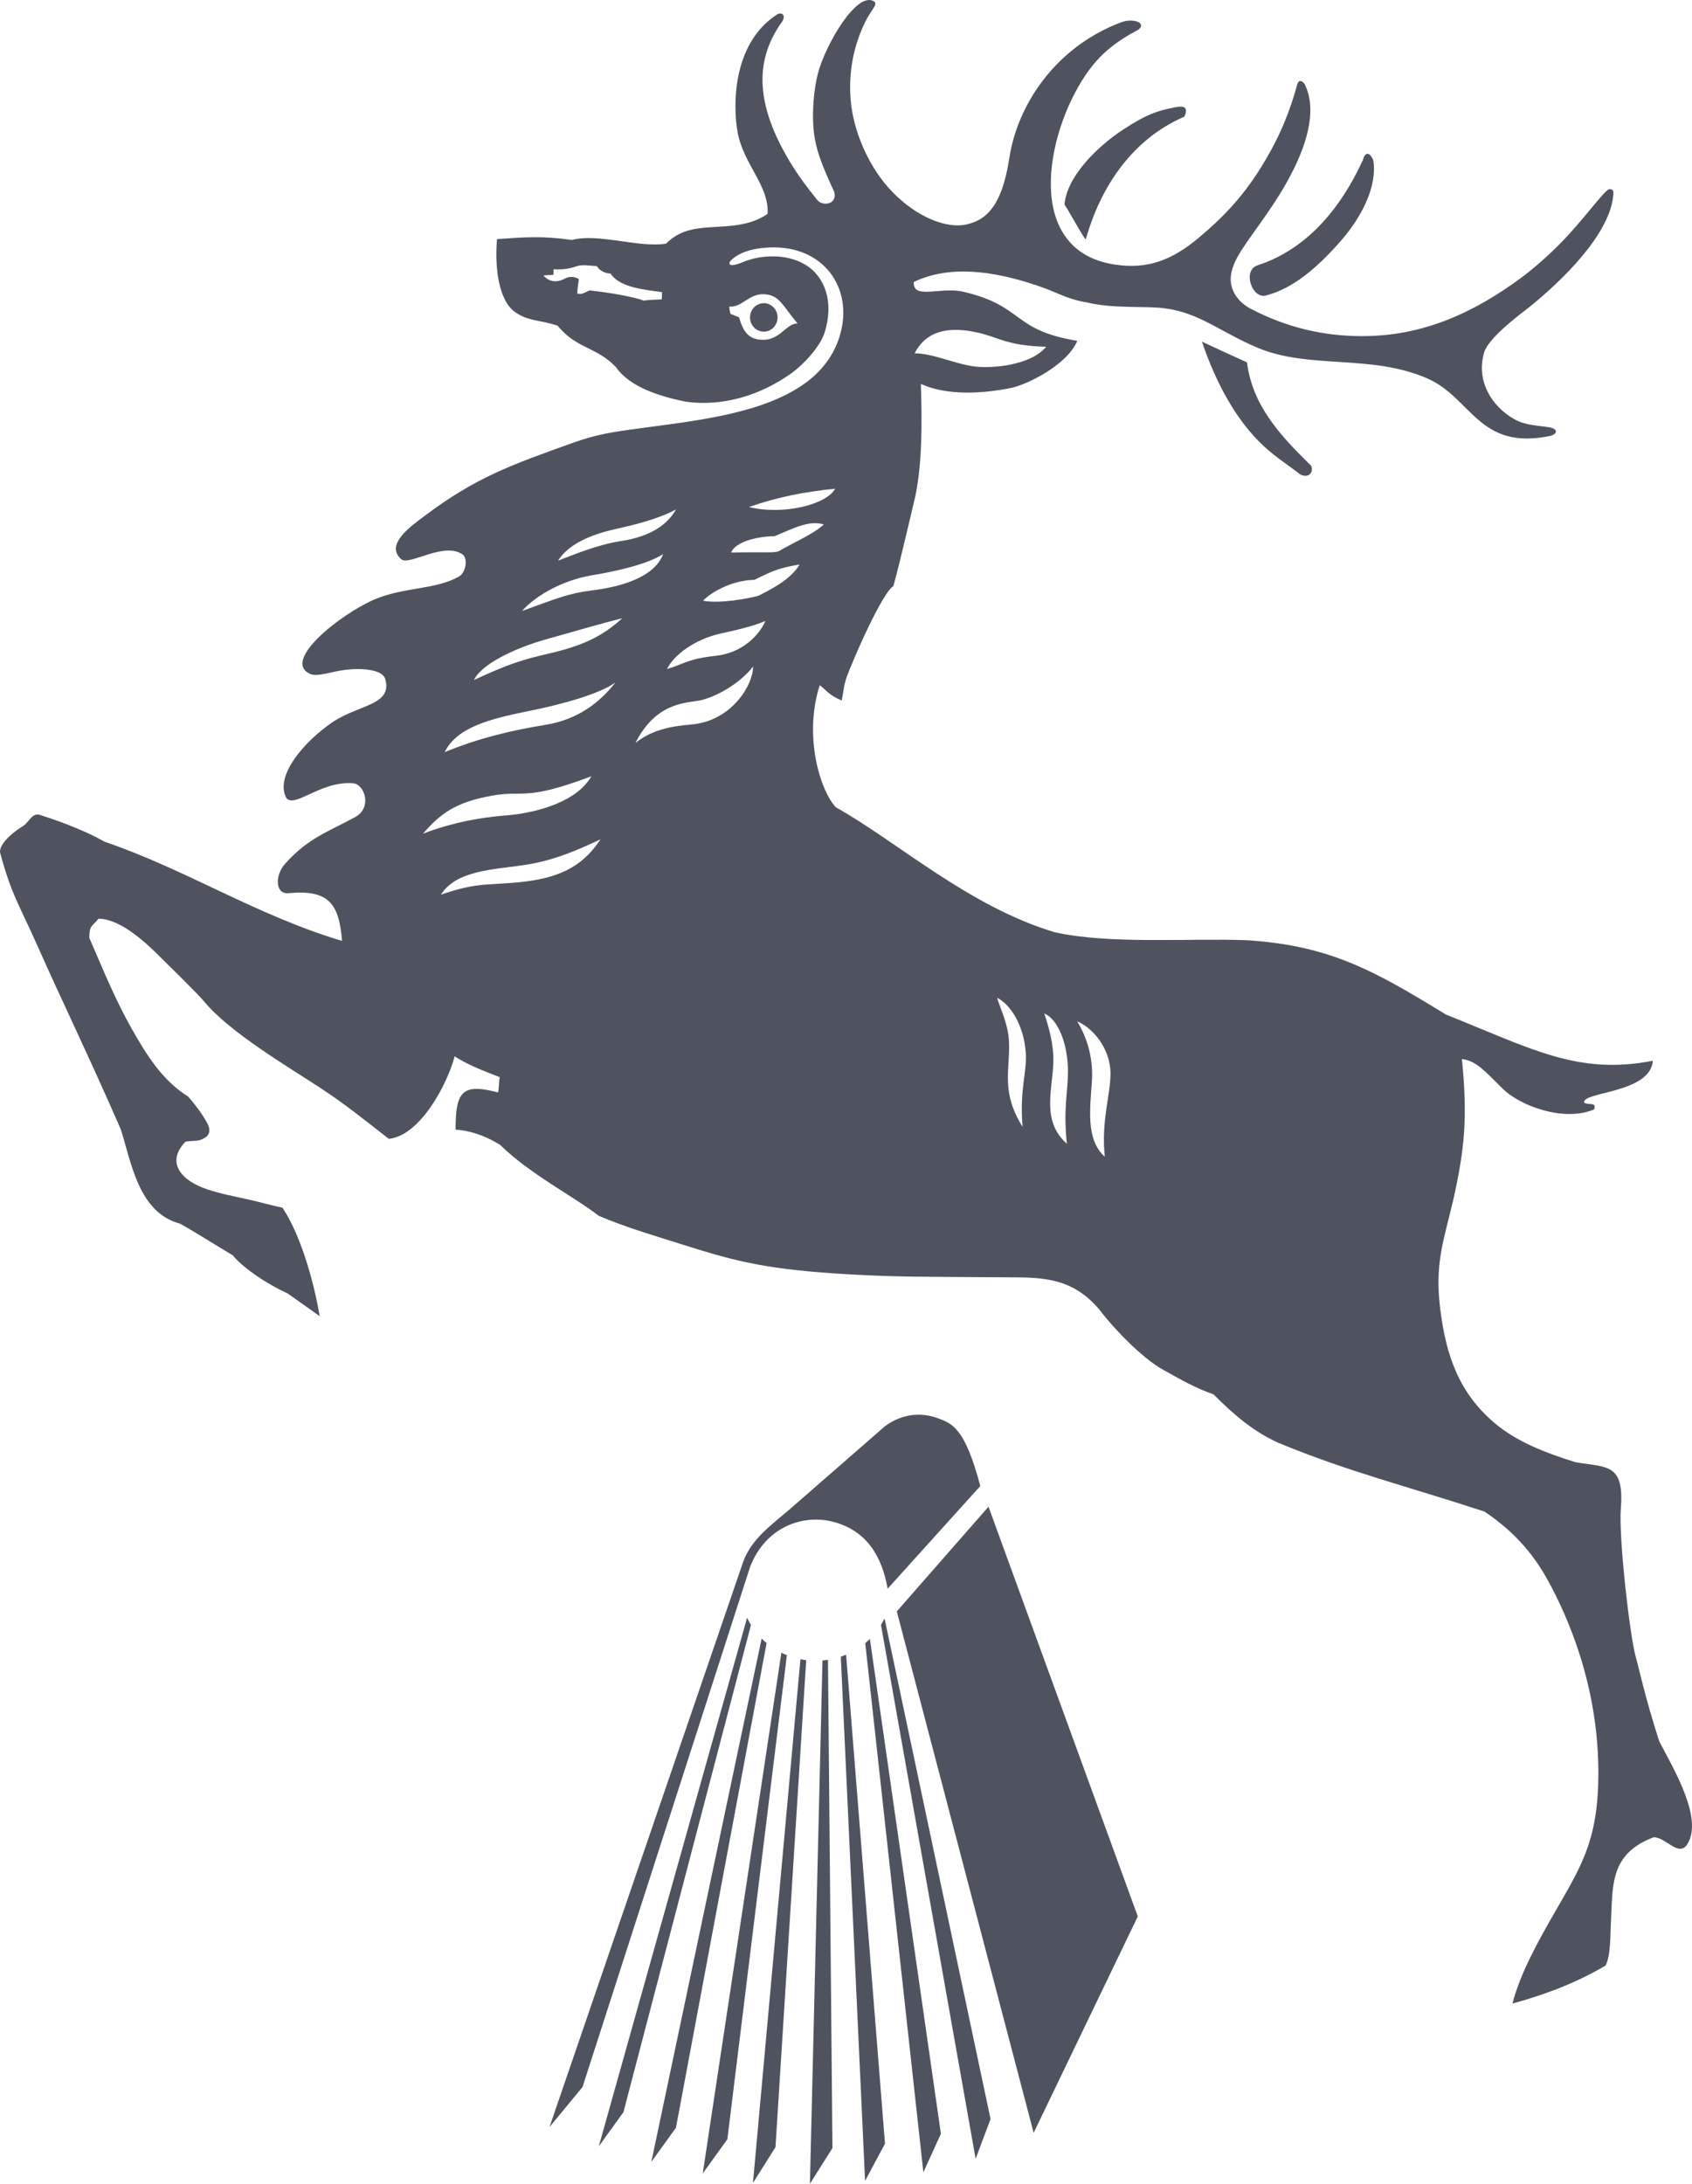 <?xml version="1.0" encoding="UTF-8" standalone="no"?><!DOCTYPE svg PUBLIC "-//W3C//DTD SVG 1.1//EN" "http://www.w3.org/Graphics/SVG/1.1/DTD/svg11.dtd"><svg width="69" height="89" viewBox="0 0 69 89" fill="none" xmlns="http://www.w3.org/2000/svg">
<path fill-rule="evenodd" clip-rule="evenodd" d="M61.679 81.656C61.994 80.403 62.802 78.987 63.377 77.984C64.441 76.128 65.153 75.074 65.181 72.417C65.22 68.744 63.921 65.856 63.105 64.376C62.289 62.896 61.271 62.106 60.544 61.608C57.367 60.564 54.983 59.985 52.107 58.793C51.147 58.349 50.389 57.732 49.491 56.831C48.729 56.556 48.278 56.296 47.449 55.836C46.562 55.348 45.385 54.105 44.863 53.41C43.854 52.19 42.748 52.069 41.462 52.06C37.314 52.034 36.509 52.045 34.547 51.931C31.407 51.748 30.11 51.448 27.856 50.73C26.742 50.376 25.563 50.039 24.419 49.552C23.334 48.718 21.645 47.876 20.395 46.661C19.704 46.229 19.057 46.066 18.58 46.039C18.568 44.394 18.922 44.169 20.309 44.521C20.354 44.387 20.34 44.013 20.384 43.901C19.848 43.697 19.008 43.376 18.542 43.048C18.227 44.242 17.099 46.305 15.853 46.413C14.861 45.639 14.086 45.009 13.075 44.346C11.796 43.507 9.365 42.076 8.333 40.825C8.08 40.518 6.821 39.286 6.385 38.856C5.672 38.151 4.777 37.448 4.018 37.441C3.755 37.775 3.647 37.684 3.642 38.223C4.214 39.541 4.704 40.752 5.393 41.967C5.966 42.973 6.615 44.034 7.669 44.688C7.889 44.932 8.225 45.358 8.443 45.759C8.639 46.119 8.517 46.325 8.203 46.446C8.014 46.518 7.931 46.477 7.565 46.529C6.737 47.385 7.411 48.131 8.456 48.473C9.044 48.666 9.453 48.735 10.089 48.876C10.47 48.96 10.991 49.106 11.518 49.221C12.209 50.236 12.783 52.114 13.035 53.64C12.626 53.345 12.144 53.013 11.735 52.718C10.734 52.256 9.828 51.588 9.498 51.165C8.808 50.755 8.031 50.257 7.341 49.87C5.637 49.42 5.356 47.355 4.922 46.017C3.63 43.06 2.581 40.913 1.522 38.534C0.781 36.868 0.471 36.48 0.009 34.767C-0.07 34.473 0.406 33.994 0.912 33.684C1.239 33.484 1.3 33.057 1.709 33.241C2.013 33.333 3.318 33.761 4.258 34.303C7.566 35.424 10.462 37.308 13.948 38.347C13.829 36.807 13.386 36.25 11.767 36.402C11.215 36.453 11.208 35.671 11.621 35.209C12.578 34.139 13.373 33.91 14.487 33.298C15.193 32.911 14.864 31.966 14.408 31.924C13.1 31.806 12.017 32.957 11.677 32.524C11.182 31.594 12.466 30.174 13.553 29.438C14.639 28.702 16.021 28.749 15.708 27.669C15.6 27.298 14.804 27.217 14.116 27.296C13.526 27.362 12.955 27.6 12.653 27.467C11.459 26.943 13.885 25.034 15.246 24.442C16.462 23.914 17.763 24.046 18.726 23.491C18.968 23.352 19.09 22.836 18.895 22.621C18.141 22.031 16.688 23.08 16.361 22.79C15.687 22.192 16.757 21.445 17.31 21.03C19.398 19.46 20.838 18.95 23.352 18.052C24.384 17.683 25.005 17.605 26.095 17.456C29.165 17.037 33.424 16.657 34.27 13.605C34.794 11.714 33.569 9.992 31.38 10.086C30.378 10.129 29.918 10.462 29.758 10.676C29.703 10.821 29.853 10.868 30.288 10.685C31.025 10.374 32.097 10.327 32.863 10.801C33.629 11.275 34.024 12.295 33.629 13.551C33.454 14.11 32.792 14.84 32.281 15.206C30.956 16.155 29.419 16.57 27.98 16.373C26.838 16.147 25.662 15.748 25.122 14.968C24.34 14.134 23.488 14.211 22.745 13.276C21.988 13.022 21.57 13.105 21.016 12.727C20.323 12.254 20.169 10.861 20.269 9.745C21.362 9.667 22.123 9.607 23.321 9.78C24.387 9.494 26.042 10.107 27.159 9.931C27.694 9.401 28.279 9.31 28.909 9.266C29.718 9.21 30.581 9.22 31.304 8.716C31.363 7.541 30.311 6.699 30.076 5.37C29.902 4.393 29.822 1.825 31.666 0.603C31.869 0.462 32.127 0.618 31.82 0.987C30.769 2.531 30.828 4.283 32.207 6.586C32.531 7.125 32.939 7.676 33.348 8.173C33.584 8.414 34.146 8.324 34.022 7.827C33.508 6.703 33.248 6.078 33.175 5.234C33.117 4.577 33.182 3.667 33.35 3.011C33.651 1.834 34.958 -0.411 35.653 0.065C35.814 0.176 35.492 0.448 35.264 0.929C34.826 1.852 34.598 2.883 34.688 4.047C34.787 5.317 35.413 6.819 36.394 7.825C37.438 8.896 38.642 9.323 39.412 9.148C40.183 8.972 40.853 8.459 41.163 6.428C41.482 4.335 42.979 1.961 45.681 0.923C46.158 0.723 46.782 0.907 46.428 1.207C45.543 1.679 44.874 2.161 44.26 3.072C42.617 5.512 41.755 10.226 45.463 10.783C46.806 10.986 47.8 10.6 48.892 9.684C49.775 8.944 50.627 8.104 51.419 6.831C51.961 5.96 52.501 4.92 52.904 3.431C52.957 3.252 53.094 3.265 53.207 3.434C53.748 4.534 53.261 6.035 52.468 7.441C51.723 8.761 50.812 9.814 50.439 10.52C50.267 10.846 50.151 11.201 50.198 11.533C50.257 11.96 50.552 12.347 51.003 12.583C52.543 13.386 54.036 13.694 55.513 13.699C57.669 13.707 59.681 13.012 61.847 11.459C62.526 10.973 63.322 10.27 63.965 9.568C64.822 8.63 65.455 7.728 65.635 7.711C65.781 7.698 65.801 7.803 65.795 7.896C65.696 9.501 63.735 11.418 62.313 12.559C61.769 12.971 60.681 13.816 60.521 14.374C60.194 15.503 60.804 16.546 61.751 17.083C62.197 17.337 62.648 17.331 63.23 17.422C63.524 17.504 63.517 17.663 63.253 17.759C60.292 18.387 60.031 16.22 58.204 15.422C55.91 14.422 53.403 15.061 51.291 14.175C49.785 13.542 48.932 12.76 47.536 12.571C46.677 12.453 45.478 12.598 44.302 12.323C43.446 12.172 43.197 11.938 42.245 11.621C40.522 11.048 38.74 10.786 37.264 11.492C37.216 12.231 38.362 11.674 39.285 11.89C41.769 12.47 41.258 13.456 43.932 13.891C43.508 14.899 41.843 15.687 41.239 15.809C40.103 16.039 38.662 16.142 37.554 15.65C37.603 17.243 37.614 19.072 37.276 20.445C36.669 23.018 36.568 23.39 36.43 23.892C36.013 24.099 34.787 26.851 34.498 27.678C34.377 28.1 34.439 27.988 34.326 28.547C33.787 28.332 33.687 28.109 33.428 27.927C32.758 30.025 33.458 32.24 34.088 32.902C36.639 34.335 39.478 36.925 42.999 37.991C45.231 38.492 48.39 38.234 50.839 38.318C54.225 38.535 56.027 39.549 58.962 41.347C62.439 42.734 64.333 43.829 67.403 43.232C67.304 44.569 64.487 44.489 64.603 44.941C64.784 45.057 65.121 44.893 65.007 45.217C63.743 45.738 61.984 45.058 61.29 44.38C60.581 43.688 60.224 43.235 59.617 43.163C59.858 45.585 59.721 46.849 59.264 48.908C58.86 50.609 58.501 51.509 58.736 53.377C58.972 55.249 59.502 56.787 60.977 58.019C61.862 58.758 62.996 59.202 64.251 59.594C65.551 59.808 66.245 59.646 66.097 61.489C66.004 62.65 66.474 66.781 66.721 67.583C66.812 67.88 67.076 69.157 67.668 70.978C68.283 72.145 69.444 74.099 68.822 75.141C68.468 75.733 67.922 74.857 67.433 74.881C65.74 75.515 65.77 76.72 65.708 77.987C65.657 79.038 65.686 79.703 65.472 80.109C64.079 80.934 62.678 81.379 61.679 81.656ZM17.98 36.464C18.617 35.451 20.161 35.445 21.424 35.248C22.636 35.059 23.59 34.627 24.488 34.208C23.857 35.157 23.038 35.739 21.384 35.932C19.925 36.103 19.521 35.925 17.98 36.464ZM17.25 33.978C17.954 33.164 18.568 32.693 20.081 32.425C21.385 32.194 21.396 32.664 24.114 31.638C23.57 32.611 22.044 33.122 20.599 33.237C19.064 33.359 17.914 33.718 17.25 33.978ZM18.134 30.65C18.643 29.638 19.943 29.304 21.64 28.963C22.944 28.701 24.497 28.266 25.1 27.809C24.491 28.598 23.593 29.319 22.268 29.537C20.749 29.788 19.558 30.08 18.134 30.65ZM25.915 30.277C26.637 28.853 27.617 28.669 28.398 28.571C29.098 28.483 30.172 27.867 30.71 27.165C30.724 27.869 29.901 29.292 28.357 29.508C27.877 29.575 26.8 29.571 25.915 30.277ZM19.329 27.714C19.626 27.078 20.952 26.434 22.204 26.075C23.509 25.701 24.868 25.32 25.373 25.198C24.535 25.964 23.724 26.324 22.36 26.642C21.341 26.879 20.801 27.031 19.329 27.714ZM27.199 27.268C27.47 26.707 28.317 26.057 29.389 25.82C29.929 25.701 30.722 25.526 31.213 25.306C30.958 25.905 30.25 26.611 29.211 26.725C28.026 26.854 27.947 27.046 27.199 27.268ZM21.287 24.902C21.881 24.231 22.997 23.647 24.086 23.456C24.289 23.421 26.246 23.116 27.042 22.581C26.674 23.569 25.217 23.932 24.113 24.067C23.184 24.181 22.632 24.415 21.287 24.902ZM28.672 24.482C28.924 24.202 29.769 23.651 30.766 23.631C31.532 23.255 31.734 23.157 32.607 23.006C32.272 23.613 31.35 24.073 30.916 24.285C30.475 24.402 29.332 24.611 28.672 24.482ZM22.756 22.851C23.191 22.168 24.091 21.795 25.031 21.58C25.917 21.377 26.79 21.173 27.57 20.762C27.133 21.531 26.291 21.902 25.346 22.047C24.394 22.194 23.505 22.562 22.756 22.851ZM29.812 22.519C30.076 21.927 31.38 21.842 31.583 21.856C32.432 21.494 33.014 21.2 33.595 21.374C33.168 21.764 32.556 22.011 31.732 22.476C31.406 22.54 31.396 22.488 29.812 22.519ZM30.539 20.665C31.7 20.261 32.777 20.047 34.058 19.917C33.736 20.533 32.013 21.017 30.539 20.665ZM41.7 45.923C40.815 44.513 41.185 43.624 41.149 42.504C41.126 41.739 40.79 41.116 40.664 40.667C41.218 40.939 41.753 41.803 41.83 42.896C41.889 43.741 41.571 44.353 41.7 45.923ZM43.508 46.613C42.467 45.697 42.912 44.449 42.955 43.33C42.985 42.565 42.747 41.779 42.585 41.307C43.159 41.538 43.553 42.578 43.552 43.674C43.551 44.52 43.353 45.177 43.508 46.613ZM45.054 47.142C44.269 46.449 44.456 45.171 44.528 44.053C44.599 42.955 44.22 42.099 43.929 41.627C44.504 41.858 45.288 42.675 45.286 43.772C45.285 44.618 44.9 45.706 45.054 47.142ZM31.129 13.849C30.526 13.851 30.307 13.519 30.139 12.934C30.052 12.889 29.869 12.832 29.783 12.786C29.762 12.674 29.741 12.584 29.742 12.494C30.248 12.548 30.535 11.961 31.161 11.99C31.793 12.019 31.927 12.48 32.524 13.182C32.057 13.187 31.823 13.847 31.129 13.849ZM39.736 14.936C38.938 14.829 38.026 14.399 37.298 14.399C37.828 13.369 38.871 13.337 39.843 13.549C40.755 13.747 41.021 14.086 42.664 14.133C42.007 14.92 40.382 15.022 39.736 14.936ZM26.251 12.254C25.948 12.117 24.8 11.911 24.042 11.837C23.715 11.992 23.715 11.992 23.542 11.967C23.544 11.765 23.583 11.573 23.606 11.371C23.422 11.27 23.225 11.252 23.039 11.352C22.757 11.504 22.432 11.53 22.159 11.23C22.29 11.209 22.42 11.218 22.572 11.196C22.572 11.107 22.573 11.039 22.574 10.972C22.839 10.996 23.2 10.966 23.482 10.862C23.741 10.766 23.997 10.825 24.337 10.846C24.471 11.056 24.693 11.141 24.899 11.15C25.27 11.719 26.271 11.803 26.999 11.907C26.999 11.974 26.989 12.11 26.987 12.199C26.77 12.22 26.468 12.211 26.251 12.254ZM40.311 61.407L36.571 65.674L42.152 86.924L46.399 78.105L40.311 61.407ZM39.977 60.563L36.198 64.748C35.966 63.43 35.351 62.401 34.023 62.034C32.758 61.684 31.229 62.225 30.593 63.847L23.755 85.058L22.409 86.688L30.302 63.667C30.644 62.701 31.495 62.129 32.266 61.458L36.093 58.123C36.827 57.585 37.603 57.569 38.227 57.794C38.847 58.016 39.351 58.211 39.977 60.563ZM36.061 65.978L36.079 65.993L40.395 86.364L39.786 87.982L35.927 66.226C35.932 66.218 35.937 66.209 35.942 66.2L35.943 66.199C35.945 66.195 35.947 66.191 35.949 66.187C35.95 66.187 35.951 66.185 35.951 66.183C35.959 66.171 35.966 66.159 35.973 66.146C35.974 66.144 35.975 66.143 35.976 66.142C35.976 66.141 35.977 66.139 35.977 66.138C35.979 66.137 35.979 66.135 35.979 66.134C35.98 66.133 35.981 66.132 35.982 66.13C35.982 66.129 35.983 66.128 35.984 66.126C35.985 66.125 35.986 66.124 35.986 66.123C35.987 66.121 35.987 66.12 35.988 66.119C35.989 66.118 35.99 66.116 35.99 66.115C35.991 66.114 35.992 66.112 35.992 66.111C35.997 66.103 36.001 66.096 36.005 66.088C36.006 66.087 36.007 66.085 36.007 66.084C36.008 66.083 36.008 66.081 36.009 66.08C36.01 66.078 36.012 66.075 36.013 66.073C36.014 66.071 36.015 66.07 36.015 66.068C36.016 66.067 36.017 66.066 36.017 66.064C36.018 66.062 36.02 66.059 36.022 66.057C36.022 66.055 36.023 66.054 36.023 66.053C36.024 66.051 36.025 66.05 36.026 66.049C36.026 66.048 36.026 66.046 36.028 66.045C36.032 66.037 36.036 66.029 36.039 66.021C36.04 66.02 36.041 66.019 36.041 66.017C36.042 66.016 36.043 66.015 36.044 66.014C36.044 66.012 36.044 66.011 36.045 66.01C36.046 66.008 36.047 66.007 36.047 66.006C36.048 66.005 36.048 66.003 36.049 66.002C36.05 65.999 36.051 65.997 36.053 65.996C36.053 65.994 36.053 65.994 36.053 65.994C36.054 65.992 36.054 65.991 36.055 65.99V65.989C36.057 65.985 36.059 65.982 36.061 65.978ZM35.474 66.796L38.37 86.962L37.655 88.533L35.285 66.966C35.35 66.912 35.413 66.855 35.474 66.796ZM34.504 67.439L36.09 87.364L35.278 88.883L34.288 67.52C34.362 67.495 34.434 67.468 34.504 67.439ZM33.765 67.647L33.947 87.545L33.029 89L33.541 67.673C33.616 67.667 33.691 67.658 33.765 67.647ZM32.877 67.66L31.624 87.51L30.706 88.965L32.642 67.621C32.72 67.637 32.798 67.65 32.877 67.66ZM32.089 67.457L29.662 87.187L28.658 88.579L31.865 67.356C31.937 67.392 32.012 67.426 32.089 67.457ZM31.262 66.964L27.566 86.715L26.562 88.108L31.06 66.78C31.124 66.844 31.191 66.906 31.262 66.964ZM30.624 66.227L25.424 86.082L24.419 87.474L30.467 65.931C30.514 66.033 30.565 66.132 30.624 66.227ZM31.147 12.356C31.457 12.356 31.709 12.617 31.709 12.937C31.709 13.257 31.457 13.517 31.147 13.517C30.838 13.517 30.586 13.257 30.586 12.937C30.586 12.617 30.838 12.356 31.147 12.356ZM43.41 8.347C43.488 7.247 44.668 6.032 45.779 5.297C46.737 4.664 47.231 4.496 47.977 4.363C48.486 4.273 48.374 4.573 48.3 4.754C46.505 5.522 45.002 7.193 44.279 9.754C44.214 9.754 43.453 8.347 43.41 8.347ZM51.619 12.045C51.059 12.188 50.653 11.019 51.282 10.814C53.248 10.174 54.638 8.565 55.578 6.525C55.669 6.187 55.846 6.172 56.003 6.534C56.173 7.566 55.552 8.815 54.697 9.797C53.68 10.964 52.69 11.771 51.619 12.045ZM53.027 19.337C52.415 18.864 51.868 18.539 51.3 17.952C50.443 17.066 49.656 15.798 49.013 13.922C49.596 14.196 50.246 14.495 50.852 14.769C51.073 16.488 52.136 17.686 53.456 18.967C53.587 19.182 53.415 19.526 53.027 19.337Z" fill="#4F535F"/>
</svg>

